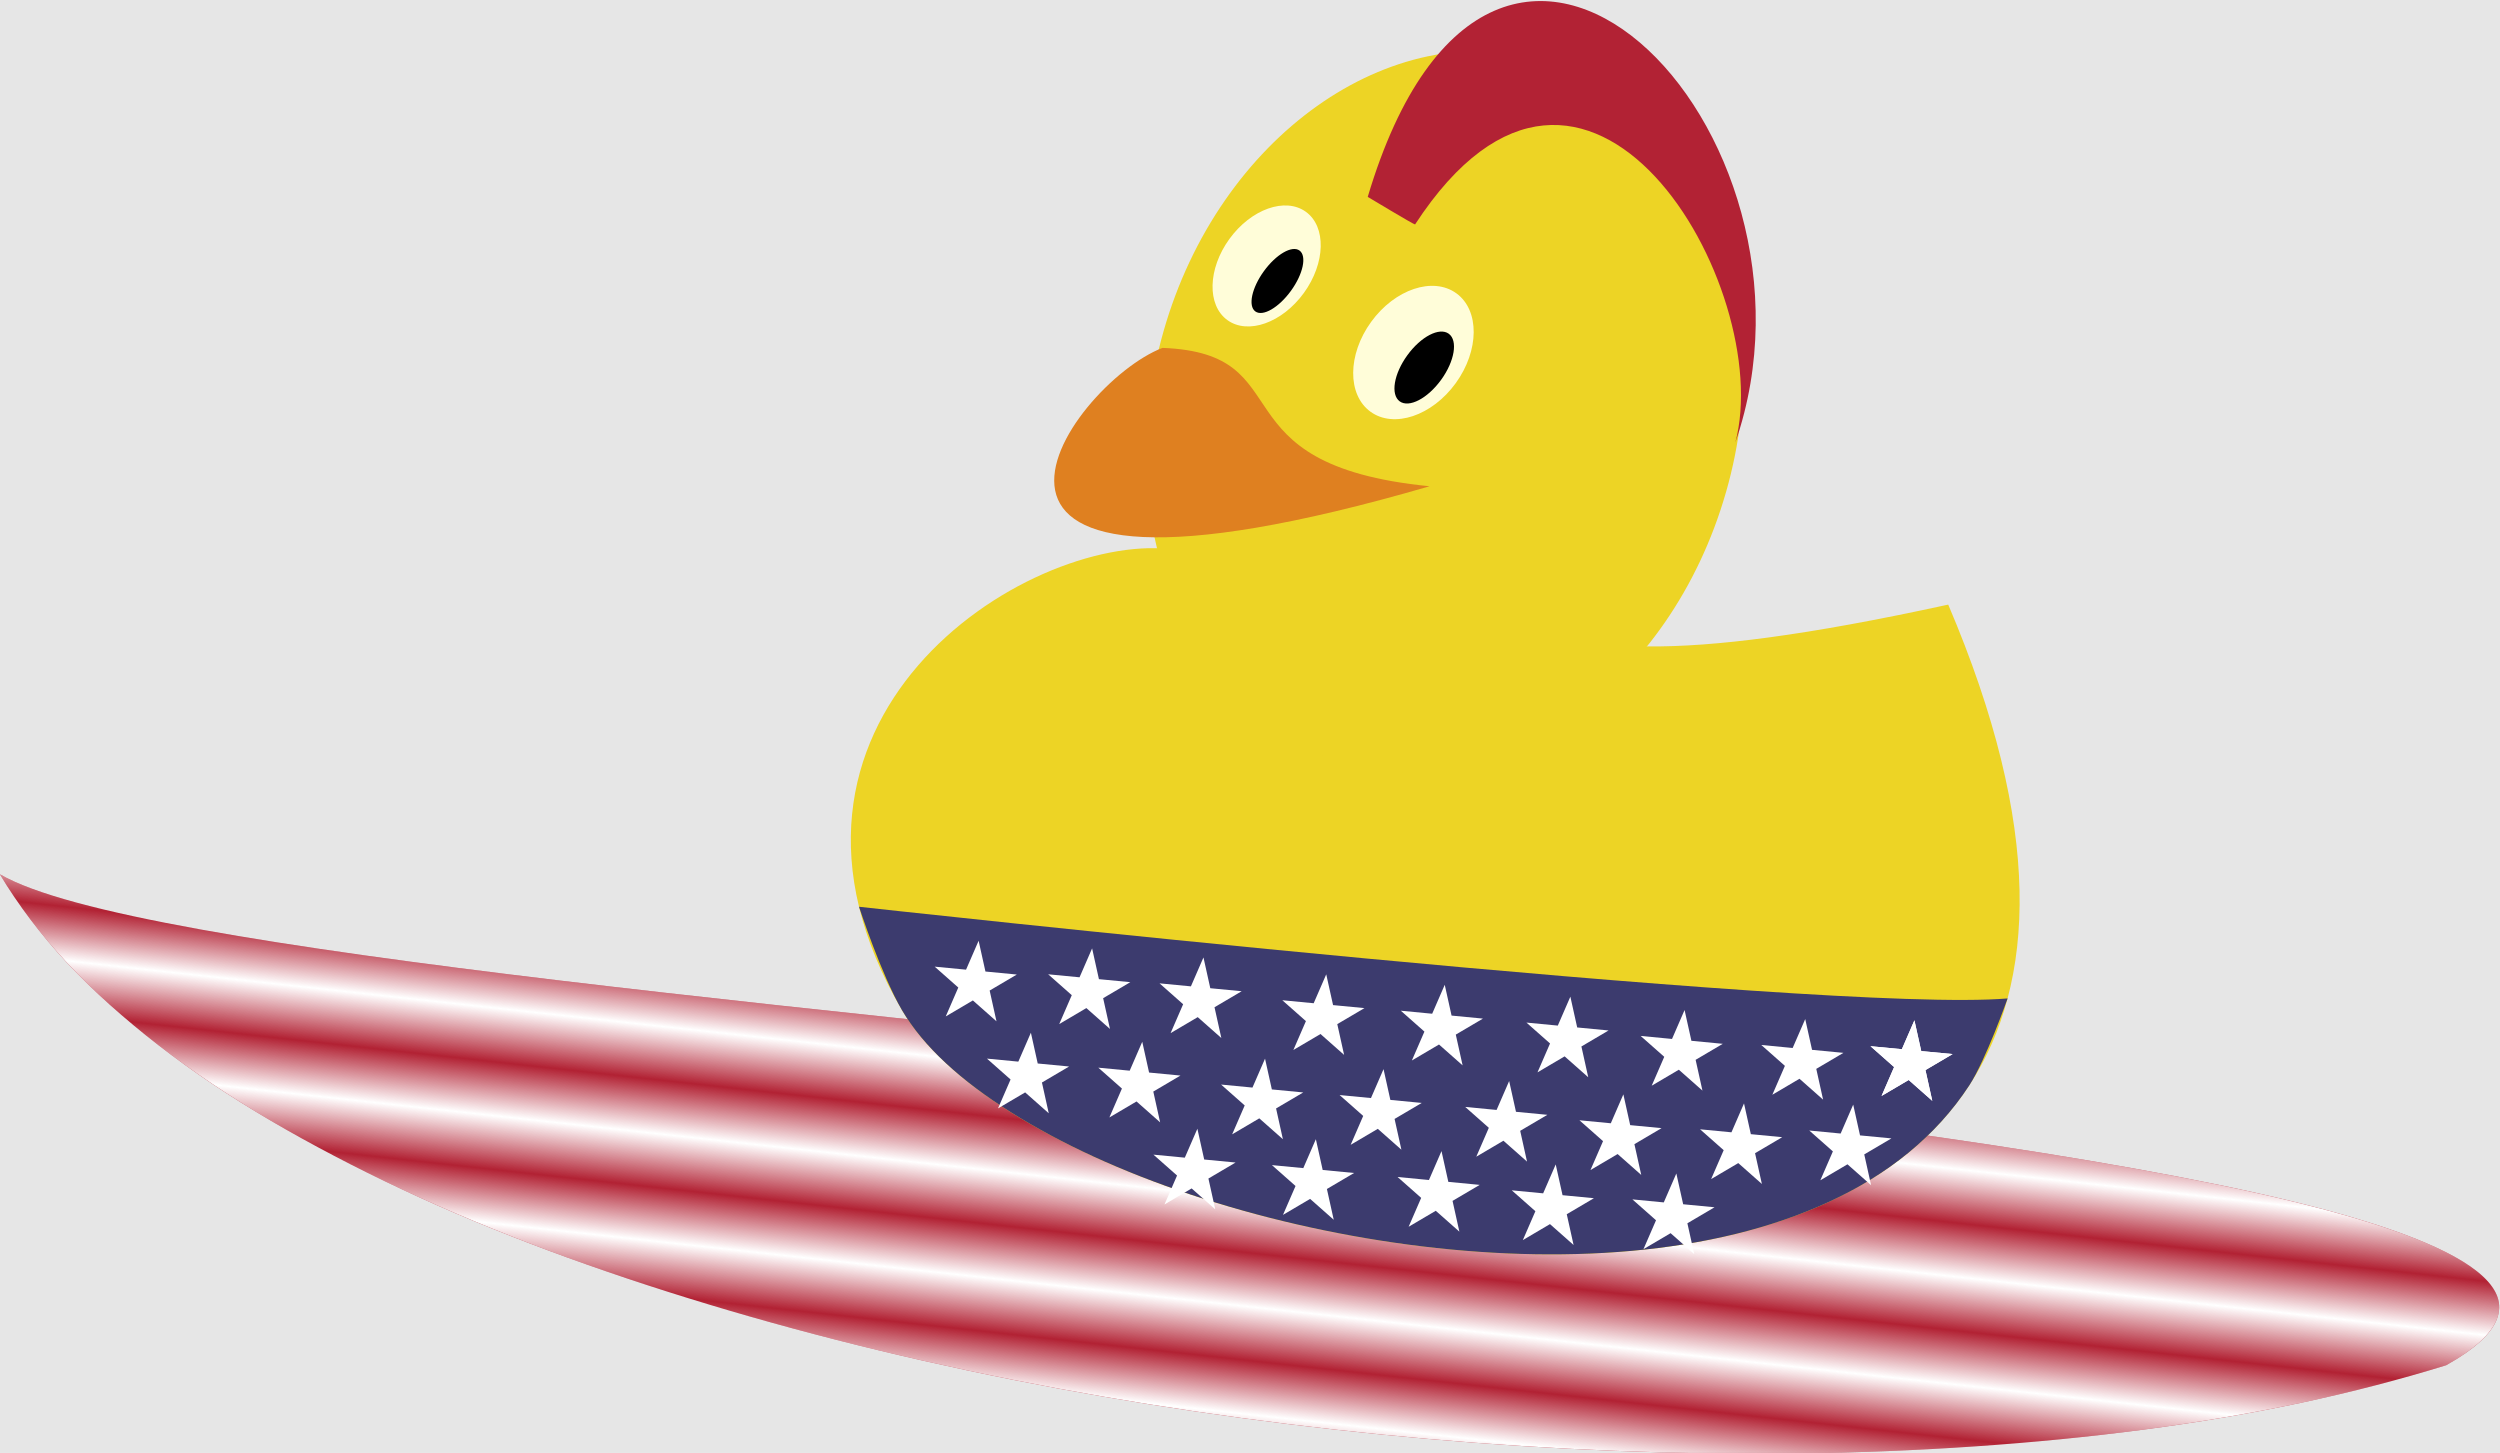 <?xml version="1.0" encoding="UTF-8" standalone="no"?>
<!-- Created with Inkscape (http://www.inkscape.org/) -->

<svg
   xmlns:dc="http://purl.org/dc/elements/1.1/"
   xmlns:cc="http://creativecommons.org/ns#"
   xmlns:rdf="http://www.w3.org/1999/02/22-rdf-syntax-ns#"
   xmlns:svg="http://www.w3.org/2000/svg"
   xmlns="http://www.w3.org/2000/svg"
   xmlns:xlink="http://www.w3.org/1999/xlink"
   xmlns:sodipodi="http://sodipodi.sourceforge.net/DTD/sodipodi-0.dtd"
   xmlns:inkscape="http://www.inkscape.org/namespaces/inkscape"
   version="1.1"
   id="svg2"
   xml:space="preserve"
   width="161.475"
   height="93.847"
   viewBox="0 0 161.475 93.847"
   sodipodi:docname="Surfer.svg"
   inkscape:version="0.92.2 5c3e80d, 2017-08-06"><defs
     id="defs6"><pattern
       inkscape:collect="always"
       xlink:href="#Strips1_1white"
       id="pattern2797"
       patternTransform="matrix(-0.285,-2.581,-39.742,4.39,172.744,148.772)" /><pattern
       inkscape:isstock="true"
       inkscape:stockid="Stripes 1:1 white"
       id="Strips1_1white"
       patternTransform="translate(0,0) scale(10,10)"
       height="1"
       width="2"
       patternUnits="userSpaceOnUse"
       inkscape:collect="always"><rect
         id="rect2068"
         height="2"
         width="1"
         y="-0.5"
         x="0"
         style="fill:white;stroke:none" /></pattern></defs><sodipodi:namedview
     pagecolor="#ffffff"
     bordercolor="#666666"
     borderopacity="1"
     objecttolerance="10"
     gridtolerance="10"
     guidetolerance="10"
     inkscape:pageopacity="0"
     inkscape:pageshadow="2"
     inkscape:window-width="640"
     inkscape:window-height="480"
     id="namedview4"
     showgrid="false"
     inkscape:zoom="18.025619"
     inkscape:cx="114.97814"
     inkscape:cy="56.561855"
     inkscape:current-layer="g10"
     fit-margin-top="0"
     fit-margin-left="0"
     fit-margin-right="0"
     fit-margin-bottom="0" /><g
     id="g10"
     inkscape:groupmode="layer"
     inkscape:label="Surfing"
     transform="matrix(1.333,0,0,-1.333,-36.565,272.55)"><rect
       style="opacity:1;fill:#e6e6e6;fill-opacity:1;fill-rule:evenodd;stroke:none;stroke-width:5.669"
       id="rect102"
       width="175.861"
       height="89.424"
       x="-1.513"
       y="-218.784"
       transform="scale(1,-1)" /><path
       sodipodi:nodetypes="ccc"
       inkscape:connector-curvature="0"
       id="path2799"
       d="M 145.963,138.313 C 110.668,127.272 41.466,138.402 27.424,162.103 40.4,154.56 168.078,150.782 145.963,138.313 Z"
       style="fill:#b22234;fill-opacity:1;fill-rule:evenodd;stroke:none;stroke-width:0.75px;stroke-linecap:butt;stroke-linejoin:miter;stroke-opacity:1" /><path
       style="fill:url(#pattern2797);fill-opacity:1;fill-rule:evenodd;stroke:none;stroke-width:0.75px;stroke-linecap:butt;stroke-linejoin:miter;stroke-opacity:1"
       d="M 145.963,138.313 C 110.668,127.272 41.466,138.402 27.424,162.103 40.4,154.56 168.078,150.782 145.963,138.313 Z"
       id="path1005"
       inkscape:connector-curvature="0"
       sodipodi:nodetypes="ccc" /><path
       inkscape:connector-curvature="0"
       id="path1054"
       style="fill:#edd425;fill-opacity:1;fill-rule:nonzero;stroke:none"
       d="m 84.128,177.861 c -7.04,0.744 -21.189,-8.333 -12.989,-22.35 8.228,-14.025 69.138,-23.613 50.692,19.657 -27.668,-6.04 -16.065,3.41 -37.703,2.693 z" /><path
       inkscape:connector-curvature="0"
       id="path1058"
       style="fill:#edd425;fill-opacity:1;fill-rule:nonzero;stroke:none"
       d="m 111.068,180.63 c 2.688,9.408 -1.235,18.778 -8.762,20.929 -7.527,2.15 -15.807,-3.733 -18.495,-13.142 -2.688,-9.408 1.235,-18.778 8.761,-20.929 7.527,-2.15 15.807,3.733 18.495,13.142 z" /><path
       inkscape:connector-curvature="0"
       id="path1062"
       style="fill:#df8020;fill-opacity:1;fill-rule:nonzero;stroke:none"
       d="m 83.758,187.607 c 6.911,-0.265 2.363,-5.658 12.943,-6.705 -26.59,-7.733 -17.479,4.964 -12.943,6.705 z" /><path
       inkscape:connector-curvature="0"
       id="path1066"
       style="fill:#fffdd9;fill-opacity:1;fill-rule:nonzero;stroke:none"
       d="m 97.967,185.897 c 1.149,1.584 1.162,3.534 0.031,4.354 -1.132,0.821 -2.98,0.201 -4.129,-1.383 -1.149,-1.584 -1.162,-3.534 -0.031,-4.354 1.132,-0.821 2.98,-0.201 4.129,1.383 z" /><path
       inkscape:connector-curvature="0"
       id="path1070"
       style="fill:#000000;fill-opacity:1;fill-rule:nonzero;stroke:none"
       d="m 97.26,186.06 c 0.656,0.905 0.821,1.904 0.369,2.233 -0.453,0.328 -1.351,-0.139 -2.007,-1.044 -0.656,-0.905 -0.821,-1.904 -0.369,-2.233 0.453,-0.328 1.351,0.139 2.007,1.044 z" /><path
       inkscape:connector-curvature="0"
       id="path1074"
       style="fill:#fffdd9;fill-opacity:1;fill-rule:nonzero;stroke:none"
       d="m 90.609,190.269 c 1.05,1.449 1.094,3.209 0.098,3.931 -0.996,0.722 -2.655,0.133 -3.706,-1.315 -1.05,-1.449 -1.094,-3.209 -0.098,-3.931 0.996,-0.722 2.655,-0.133 3.706,1.315 z" /><path
       inkscape:connector-curvature="0"
       id="path1078"
       style="fill:#000000;fill-opacity:1;fill-rule:nonzero;stroke:none"
       d="m 89.984,190.373 c 0.591,0.815 0.776,1.689 0.414,1.951 -0.362,0.263 -1.135,-0.185 -1.726,-1 -0.591,-0.815 -0.776,-1.689 -0.414,-1.951 0.362,-0.263 1.135,0.185 1.726,1 z" /><path
       inkscape:connector-curvature="0"
       id="path1082"
       style="fill:#b22234;fill-opacity:1;fill-rule:nonzero;stroke:none"
       d="m 95.997,193.588 c 8.346,12.795 17.505,-3.099 15.518,-10.568 5.223,15.053 -11.623,32.666 -17.811,11.904 0,0 2.239,-1.347 2.292,-1.336 z" /><path
       d="m 69.054,160.526 c 0,0 1.06,-3.263 2.085,-5.015 1.028,-1.753 2.88,-3.437 5.297,-4.957 2.417,-1.52 5.399,-2.876 8.689,-3.973 3.29,-1.098 6.887,-1.937 10.533,-2.423 3.646,-0.486 7.342,-0.619 10.83,-0.304 3.488,0.315 6.767,1.077 9.58,2.381 2.813,1.304 5.16,3.151 6.782,5.635 0.811,1.242 1.858,4.215 1.858,4.215 -8.837,-0.746 -55.654,4.442 -55.654,4.442 z"
       style="fill:#3c3b6e;fill-opacity:1;fill-rule:nonzero;stroke:none"
       id="path2801"
       inkscape:connector-curvature="0"
       sodipodi:nodetypes="ccsssssscc" /><path
       style="fill:#ffffff;stroke-width:0.125"
       d="m 120.193,155.026 -1.593,-3.667 3.444,2.03 -3.98,0.382 2.995,-2.649 z"
       id="s"
       inkscape:connector-curvature="0" /><use
       transform="translate(11.845,15.461)"
       style="fill:#7cfc00;stroke-width:7.136"
       id="use100"
       y="420"
       xlink:href="#s"
       x="0"
       width="100%"
       height="100%" /><use
       transform="translate(11.845,15.461)"
       style="fill:#7cfc00;stroke-width:7.136"
       id="use102"
       y="840"
       xlink:href="#s"
       x="0"
       width="100%"
       height="100%" /><use
       transform="translate(11.845,15.461)"
       style="fill:#7cfc00;stroke-width:7.136"
       id="use104"
       y="1260"
       xlink:href="#s"
       x="0"
       width="100%"
       height="100%" /><use
       height="100%"
       width="100%"
       x="0"
       xlink:href="#s"
       y="1680"
       id="use107"
       style="fill:#7cfc00;stroke-width:7.136"
       transform="translate(11.845,15.461)" /><path
       inkscape:connector-curvature="0"
       id="path3615"
       d="m 331.848,405.299 -2.161,-3.364 -0.229,3.992 2.532,-3.095 -3.867,1.015 z"
       style="fill:#7cfc00;stroke-width:0.125" /><use
       transform="translate(258.845,225.461)"
       height="100%"
       width="100%"
       x="0"
       xlink:href="#s"
       y="420"
       id="use3617"
       style="fill:#7cfc00;stroke-width:7.136" /><use
       transform="translate(258.845,225.461)"
       height="100%"
       width="100%"
       x="0"
       xlink:href="#s"
       y="840"
       id="use3619"
       style="fill:#7cfc00;stroke-width:7.136" /><use
       transform="translate(258.845,225.461)"
       height="100%"
       width="100%"
       x="0"
       xlink:href="#s"
       y="1260"
       id="use3621"
       style="fill:#7cfc00;stroke-width:7.136" /><path
       inkscape:connector-curvature="0"
       id="path3471"
       d="m 578.848,195.299 -2.161,-3.364 -0.229,3.992 2.532,-3.095 -3.867,1.015 z"
       style="fill:#7cfc00;stroke-width:0.125" /><use
       transform="translate(505.845,15.461)"
       height="100%"
       width="100%"
       x="0"
       xlink:href="#s"
       y="420"
       id="use3473"
       style="fill:#7cfc00;stroke-width:7.136" /><use
       transform="translate(505.845,15.461)"
       height="100%"
       width="100%"
       x="0"
       xlink:href="#s"
       y="840"
       id="use3475"
       style="fill:#7cfc00;stroke-width:7.136" /><use
       transform="translate(505.845,15.461)"
       height="100%"
       width="100%"
       x="0"
       xlink:href="#s"
       y="1260"
       id="use3477"
       style="fill:#7cfc00;stroke-width:7.136" /><use
       style="fill:#7cfc00;stroke-width:7.136"
       id="use3481"
       y="1680"
       xlink:href="#s"
       x="0"
       width="100%"
       height="100%"
       transform="translate(505.845,15.461)" /><path
       inkscape:connector-curvature="0"
       id="path3625"
       d="m 825.848,405.299 -2.161,-3.364 -0.229,3.992 2.532,-3.095 -3.867,1.015 z"
       style="fill:#7cfc00;stroke-width:0.125" /><use
       transform="translate(752.845,225.461)"
       height="100%"
       width="100%"
       x="0"
       xlink:href="#s"
       y="420"
       id="use3627"
       style="fill:#7cfc00;stroke-width:7.136" /><use
       transform="translate(752.845,225.461)"
       height="100%"
       width="100%"
       x="0"
       xlink:href="#s"
       y="840"
       id="use3629"
       style="fill:#7cfc00;stroke-width:7.136" /><use
       transform="translate(752.845,225.461)"
       height="100%"
       width="100%"
       x="0"
       xlink:href="#s"
       y="1260"
       id="use3631"
       style="fill:#7cfc00;stroke-width:7.136" /><path
       inkscape:connector-curvature="0"
       id="path3421"
       d="m 1072.848,195.299 -2.161,-3.364 -0.229,3.992 2.532,-3.095 -3.867,1.015 z"
       style="fill:#7cfc00;stroke-width:0.125" /><use
       height="100%"
       width="100%"
       x="0"
       xlink:href="#s"
       y="420"
       id="use3423"
       style="fill:#7cfc00;stroke-width:7.136"
       transform="translate(999.845,15.461)" /><use
       height="100%"
       width="100%"
       x="0"
       xlink:href="#s"
       y="840"
       id="use3425"
       style="fill:#7cfc00;stroke-width:7.136"
       transform="translate(999.845,15.461)" /><use
       height="100%"
       width="100%"
       x="0"
       xlink:href="#s"
       y="1260"
       id="use3427"
       style="fill:#7cfc00;stroke-width:7.136"
       transform="translate(999.845,15.461)" /><use
       transform="translate(999.845,15.461)"
       style="fill:#7cfc00;stroke-width:7.136"
       id="use3431"
       y="1680"
       xlink:href="#s"
       x="0"
       width="100%"
       height="100%" /><path
       inkscape:connector-curvature="0"
       id="path3605"
       d="m 1319.848,405.299 -2.161,-3.364 -0.229,3.992 2.532,-3.095 -3.867,1.015 z"
       style="fill:#7cfc00;stroke-width:0.125" /><use
       transform="translate(1246.845,225.461)"
       height="100%"
       width="100%"
       x="0"
       xlink:href="#s"
       y="420"
       id="use3607"
       style="fill:#7cfc00;stroke-width:7.136" /><use
       transform="translate(1246.845,225.461)"
       height="100%"
       width="100%"
       x="0"
       xlink:href="#s"
       y="840"
       id="use3609"
       style="fill:#7cfc00;stroke-width:7.136" /><use
       transform="translate(1246.845,225.461)"
       height="100%"
       width="100%"
       x="0"
       xlink:href="#s"
       y="1260"
       id="use3611"
       style="fill:#7cfc00;stroke-width:7.136" /><path
       style="fill:#7cfc00;stroke-width:0.125"
       d="m 1566.848,195.299 -2.161,-3.364 -0.229,3.992 2.532,-3.095 -3.867,1.015 z"
       id="path3489"
       inkscape:connector-curvature="0" /><use
       style="fill:#7cfc00;stroke-width:7.136"
       id="use3491"
       y="420"
       xlink:href="#s"
       x="0"
       width="100%"
       height="100%"
       transform="translate(1493.845,15.461)" /><use
       style="fill:#7cfc00;stroke-width:7.136"
       id="use3493"
       y="840"
       xlink:href="#s"
       x="0"
       width="100%"
       height="100%"
       transform="translate(1493.845,15.461)" /><use
       style="fill:#7cfc00;stroke-width:7.136"
       id="use3495"
       y="1260"
       xlink:href="#s"
       x="0"
       width="100%"
       height="100%"
       transform="translate(1493.845,15.461)" /><use
       transform="translate(1493.845,15.461)"
       height="100%"
       width="100%"
       x="0"
       xlink:href="#s"
       y="1680"
       id="use3499"
       style="fill:#7cfc00;stroke-width:7.136" /><path
       inkscape:connector-curvature="0"
       id="path3595"
       d="m 1813.848,405.299 -2.161,-3.364 -0.229,3.992 2.532,-3.095 -3.867,1.015 z"
       style="fill:#7cfc00;stroke-width:0.125" /><use
       transform="translate(1740.845,225.461)"
       height="100%"
       width="100%"
       x="0"
       xlink:href="#s"
       y="420"
       id="use3597"
       style="fill:#7cfc00;stroke-width:7.136" /><use
       transform="translate(1740.845,225.461)"
       height="100%"
       width="100%"
       x="0"
       xlink:href="#s"
       y="840"
       id="use3599"
       style="fill:#7cfc00;stroke-width:7.136" /><use
       transform="translate(1740.845,225.461)"
       height="100%"
       width="100%"
       x="0"
       xlink:href="#s"
       y="1260"
       id="use3601"
       style="fill:#7cfc00;stroke-width:7.136" /><path
       inkscape:connector-curvature="0"
       id="path3453"
       d="m 2060.848,195.299 -2.161,-3.364 -0.229,3.992 2.532,-3.095 -3.867,1.015 z"
       style="fill:#7cfc00;stroke-width:0.125" /><use
       height="100%"
       width="100%"
       x="0"
       xlink:href="#s"
       y="420"
       id="use3455"
       style="fill:#7cfc00;stroke-width:7.136"
       transform="translate(1987.845,15.461)" /><use
       height="100%"
       width="100%"
       x="0"
       xlink:href="#s"
       y="840"
       id="use3457"
       style="fill:#7cfc00;stroke-width:7.136"
       transform="translate(1987.845,15.461)" /><use
       height="100%"
       width="100%"
       x="0"
       xlink:href="#s"
       y="1260"
       id="use3459"
       style="fill:#7cfc00;stroke-width:7.136"
       transform="translate(1987.845,15.461)" /><use
       transform="translate(1987.845,15.461)"
       style="fill:#7cfc00;stroke-width:7.136"
       id="use3463"
       y="1680"
       xlink:href="#s"
       x="0"
       width="100%"
       height="100%" /><path
       inkscape:connector-curvature="0"
       id="path3585"
       d="m 2307.848,405.299 -2.161,-3.364 -0.229,3.992 2.532,-3.095 -3.867,1.015 z"
       style="fill:#7cfc00;stroke-width:0.125" /><use
       transform="translate(2234.845,225.461)"
       height="100%"
       width="100%"
       x="0"
       xlink:href="#s"
       y="420"
       id="use3587"
       style="fill:#7cfc00;stroke-width:7.136" /><use
       transform="translate(2234.845,225.461)"
       height="100%"
       width="100%"
       x="0"
       xlink:href="#s"
       y="840"
       id="use3589"
       style="fill:#7cfc00;stroke-width:7.136" /><use
       transform="translate(2234.845,225.461)"
       height="100%"
       width="100%"
       x="0"
       xlink:href="#s"
       y="1260"
       id="use3591"
       style="fill:#7cfc00;stroke-width:7.136" /><path
       inkscape:connector-curvature="0"
       id="path3533"
       d="m 2554.848,195.299 -2.161,-3.364 -0.229,3.992 2.532,-3.095 -3.867,1.015 z"
       style="fill:#7cfc00;stroke-width:0.125" /><use
       height="100%"
       width="100%"
       x="0"
       xlink:href="#s"
       y="420"
       id="use3535"
       style="fill:#7cfc00;stroke-width:7.136"
       transform="translate(2481.845,15.461)" /><use
       height="100%"
       width="100%"
       x="0"
       xlink:href="#s"
       y="840"
       id="use3537"
       style="fill:#7cfc00;stroke-width:7.136"
       transform="translate(2481.845,15.461)" /><use
       height="100%"
       width="100%"
       x="0"
       xlink:href="#s"
       y="1260"
       id="use3539"
       style="fill:#7cfc00;stroke-width:7.136"
       transform="translate(2481.845,15.461)" /><use
       transform="translate(2481.845,15.461)"
       style="fill:#7cfc00;stroke-width:7.136"
       id="use3543"
       y="1680"
       xlink:href="#s"
       x="0"
       width="100%"
       height="100%" /><use
       height="100%"
       width="100%"
       x="0"
       xlink:href="#s"
       y="420"
       id="use2805"
       style="fill:#7cfc00;stroke-width:7.136"
       transform="translate(38.693,-24.104)" /><use
       height="100%"
       width="100%"
       x="0"
       xlink:href="#s"
       y="840"
       id="use2807"
       style="fill:#7cfc00;stroke-width:7.136"
       transform="translate(38.693,-24.104)" /><use
       height="100%"
       width="100%"
       x="0"
       xlink:href="#s"
       y="1260"
       id="use2809"
       style="fill:#7cfc00;stroke-width:7.136"
       transform="translate(38.693,-24.104)" /><use
       style="fill:#7cfc00;stroke-width:7.136"
       id="use2813"
       y="1680"
       xlink:href="#s"
       x="0"
       width="100%"
       height="100%"
       transform="translate(38.693,-24.104)" /><g
       transform="matrix(0.011,-0.014,-0.014,-0.011,357.176,370.081)"
       style="fill:#7cfc00;stroke-width:7.136"
       id="use2817"><path
         style="fill:#7cfc00;stroke-width:7.136"
         d="M 247,90 317.534,307.082 132.873,172.918 H 361.127 L 176.466,307.082 Z"
         id="path3641"
         inkscape:connector-curvature="0" /><use
         transform="matrix(36.149,-44.185,-44.185,-36.149,5554.21,9816.643)"
         style="fill:#7cfc00;stroke-width:7.136"
         id="use3643"
         y="420"
         xlink:href="#s"
         x="0"
         width="100%"
         height="100%" /><use
         transform="matrix(36.149,-44.185,-44.185,-36.149,5554.21,9816.643)"
         style="fill:#7cfc00;stroke-width:7.136"
         id="use3645"
         y="840"
         xlink:href="#s"
         x="0"
         width="100%"
         height="100%" /><use
         transform="matrix(36.149,-44.185,-44.185,-36.149,5554.21,9816.643)"
         style="fill:#7cfc00;stroke-width:7.136"
         id="use3647"
         y="1260"
         xlink:href="#s"
         x="0"
         width="100%"
         height="100%" /></g><path
       inkscape:connector-curvature="0"
       id="path3719"
       d="m 120.193,155.026 -1.593,-3.667 3.444,2.03 -3.98,0.382 2.995,-2.649 z"
       style="fill:#ffffff;stroke-width:0.125" /><path
       style="fill:#ffffff;stroke-width:0.125"
       d="m 114.902,155.085 -1.593,-3.667 3.444,2.03 -3.98,0.382 2.995,-2.649 z"
       id="path3729"
       inkscape:connector-curvature="0" /><path
       inkscape:connector-curvature="0"
       id="path3731"
       d="m 109.056,155.523 -1.593,-3.667 3.444,2.03 -3.98,0.382 2.995,-2.649 z"
       style="fill:#ffffff;stroke-width:0.125" /><path
       style="fill:#ffffff;stroke-width:0.125"
       d="m 103.522,156.17 -1.593,-3.667 3.444,2.03 -3.98,0.382 2.995,-2.649 z"
       id="path3733"
       inkscape:connector-curvature="0" /><path
       inkscape:connector-curvature="0"
       id="path3735"
       d="m 97.435,156.745 -1.593,-3.667 3.444,2.03 -3.98,0.382 2.995,-2.649 z"
       style="fill:#ffffff;stroke-width:0.125" /><path
       style="fill:#ffffff;stroke-width:0.125"
       d="m 91.693,157.253 -1.593,-3.667 3.444,2.03 -3.98,0.382 2.995,-2.649 z"
       id="path3737"
       inkscape:connector-curvature="0" /><path
       style="fill:#ffffff;stroke-width:0.125"
       d="m 85.744,158.071 -1.593,-3.667 3.444,2.03 -3.98,0.382 2.995,-2.649 z"
       id="path3739"
       inkscape:connector-curvature="0" /><path
       inkscape:connector-curvature="0"
       id="path3741"
       d="m 80.348,158.51 -1.593,-3.667 3.444,2.03 -3.98,0.382 2.995,-2.649 z"
       style="fill:#ffffff;stroke-width:0.125" /><path
       style="fill:#ffffff;stroke-width:0.125"
       d="m 74.849,158.88 -1.593,-3.667 3.444,2.03 -3.98,0.382 2.995,-2.649 z"
       id="path3743"
       inkscape:connector-curvature="0" /><path
       style="fill:#ffffff;stroke-width:0.125"
       d="m 117.227,150.94 -1.593,-3.667 3.444,2.03 -3.98,0.382 2.995,-2.649 z"
       id="path3747"
       inkscape:connector-curvature="0" /><path
       inkscape:connector-curvature="0"
       id="path3749"
       d="m 111.936,150.999 -1.593,-3.667 3.444,2.03 -3.98,0.382 2.995,-2.649 z"
       style="fill:#ffffff;stroke-width:0.125" /><path
       style="fill:#ffffff;stroke-width:0.125"
       d="m 106.09,151.437 -1.593,-3.667 3.444,2.03 -3.98,0.382 2.995,-2.649 z"
       id="path3751"
       inkscape:connector-curvature="0" /><path
       inkscape:connector-curvature="0"
       id="path3753"
       d="m 100.556,152.083 -1.593,-3.667 3.444,2.03 -3.98,0.382 2.995,-2.649 z"
       style="fill:#ffffff;stroke-width:0.125" /><path
       style="fill:#ffffff;stroke-width:0.125"
       d="m 94.469,152.659 -1.593,-3.667 3.444,2.03 -3.98,0.382 2.995,-2.649 z"
       id="path3755"
       inkscape:connector-curvature="0" /><path
       inkscape:connector-curvature="0"
       id="path3757"
       d="m 88.727,153.167 -1.593,-3.667 3.444,2.03 -3.98,0.382 2.995,-2.649 z"
       style="fill:#ffffff;stroke-width:0.125" /><path
       inkscape:connector-curvature="0"
       id="path3759"
       d="m 82.778,153.985 -1.593,-3.667 3.444,2.03 -3.98,0.382 2.995,-2.649 z"
       style="fill:#ffffff;stroke-width:0.125" /><path
       style="fill:#ffffff;stroke-width:0.125"
       d="m 77.382,154.424 -1.593,-3.667 3.444,2.03 -3.98,0.382 2.995,-2.649 z"
       id="path3761"
       inkscape:connector-curvature="0" /><path
       style="fill:#ffffff;stroke-width:0.125"
       d="m 108.657,147.603 -1.593,-3.667 3.444,2.03 -3.98,0.382 2.995,-2.649 z"
       id="path3765"
       inkscape:connector-curvature="0" /><path
       inkscape:connector-curvature="0"
       id="path3767"
       d="m 102.812,148.042 -1.593,-3.667 3.444,2.03 -3.98,0.382 2.995,-2.649 z"
       style="fill:#ffffff;stroke-width:0.125" /><path
       style="fill:#ffffff;stroke-width:0.125"
       d="m 97.278,148.688 -1.593,-3.667 3.444,2.03 -3.98,0.382 2.995,-2.649 z"
       id="path3769"
       inkscape:connector-curvature="0" /><path
       inkscape:connector-curvature="0"
       id="path3771"
       d="m 91.19,149.264 -1.593,-3.667 3.444,2.03 -3.98,0.382 2.995,-2.649 z"
       style="fill:#ffffff;stroke-width:0.125" /><path
       style="fill:#ffffff;stroke-width:0.125"
       d="m 85.449,149.771 -1.593,-3.667 3.444,2.03 -3.98,0.382 2.995,-2.649 z"
       id="path3773"
       inkscape:connector-curvature="0" /></g></svg>